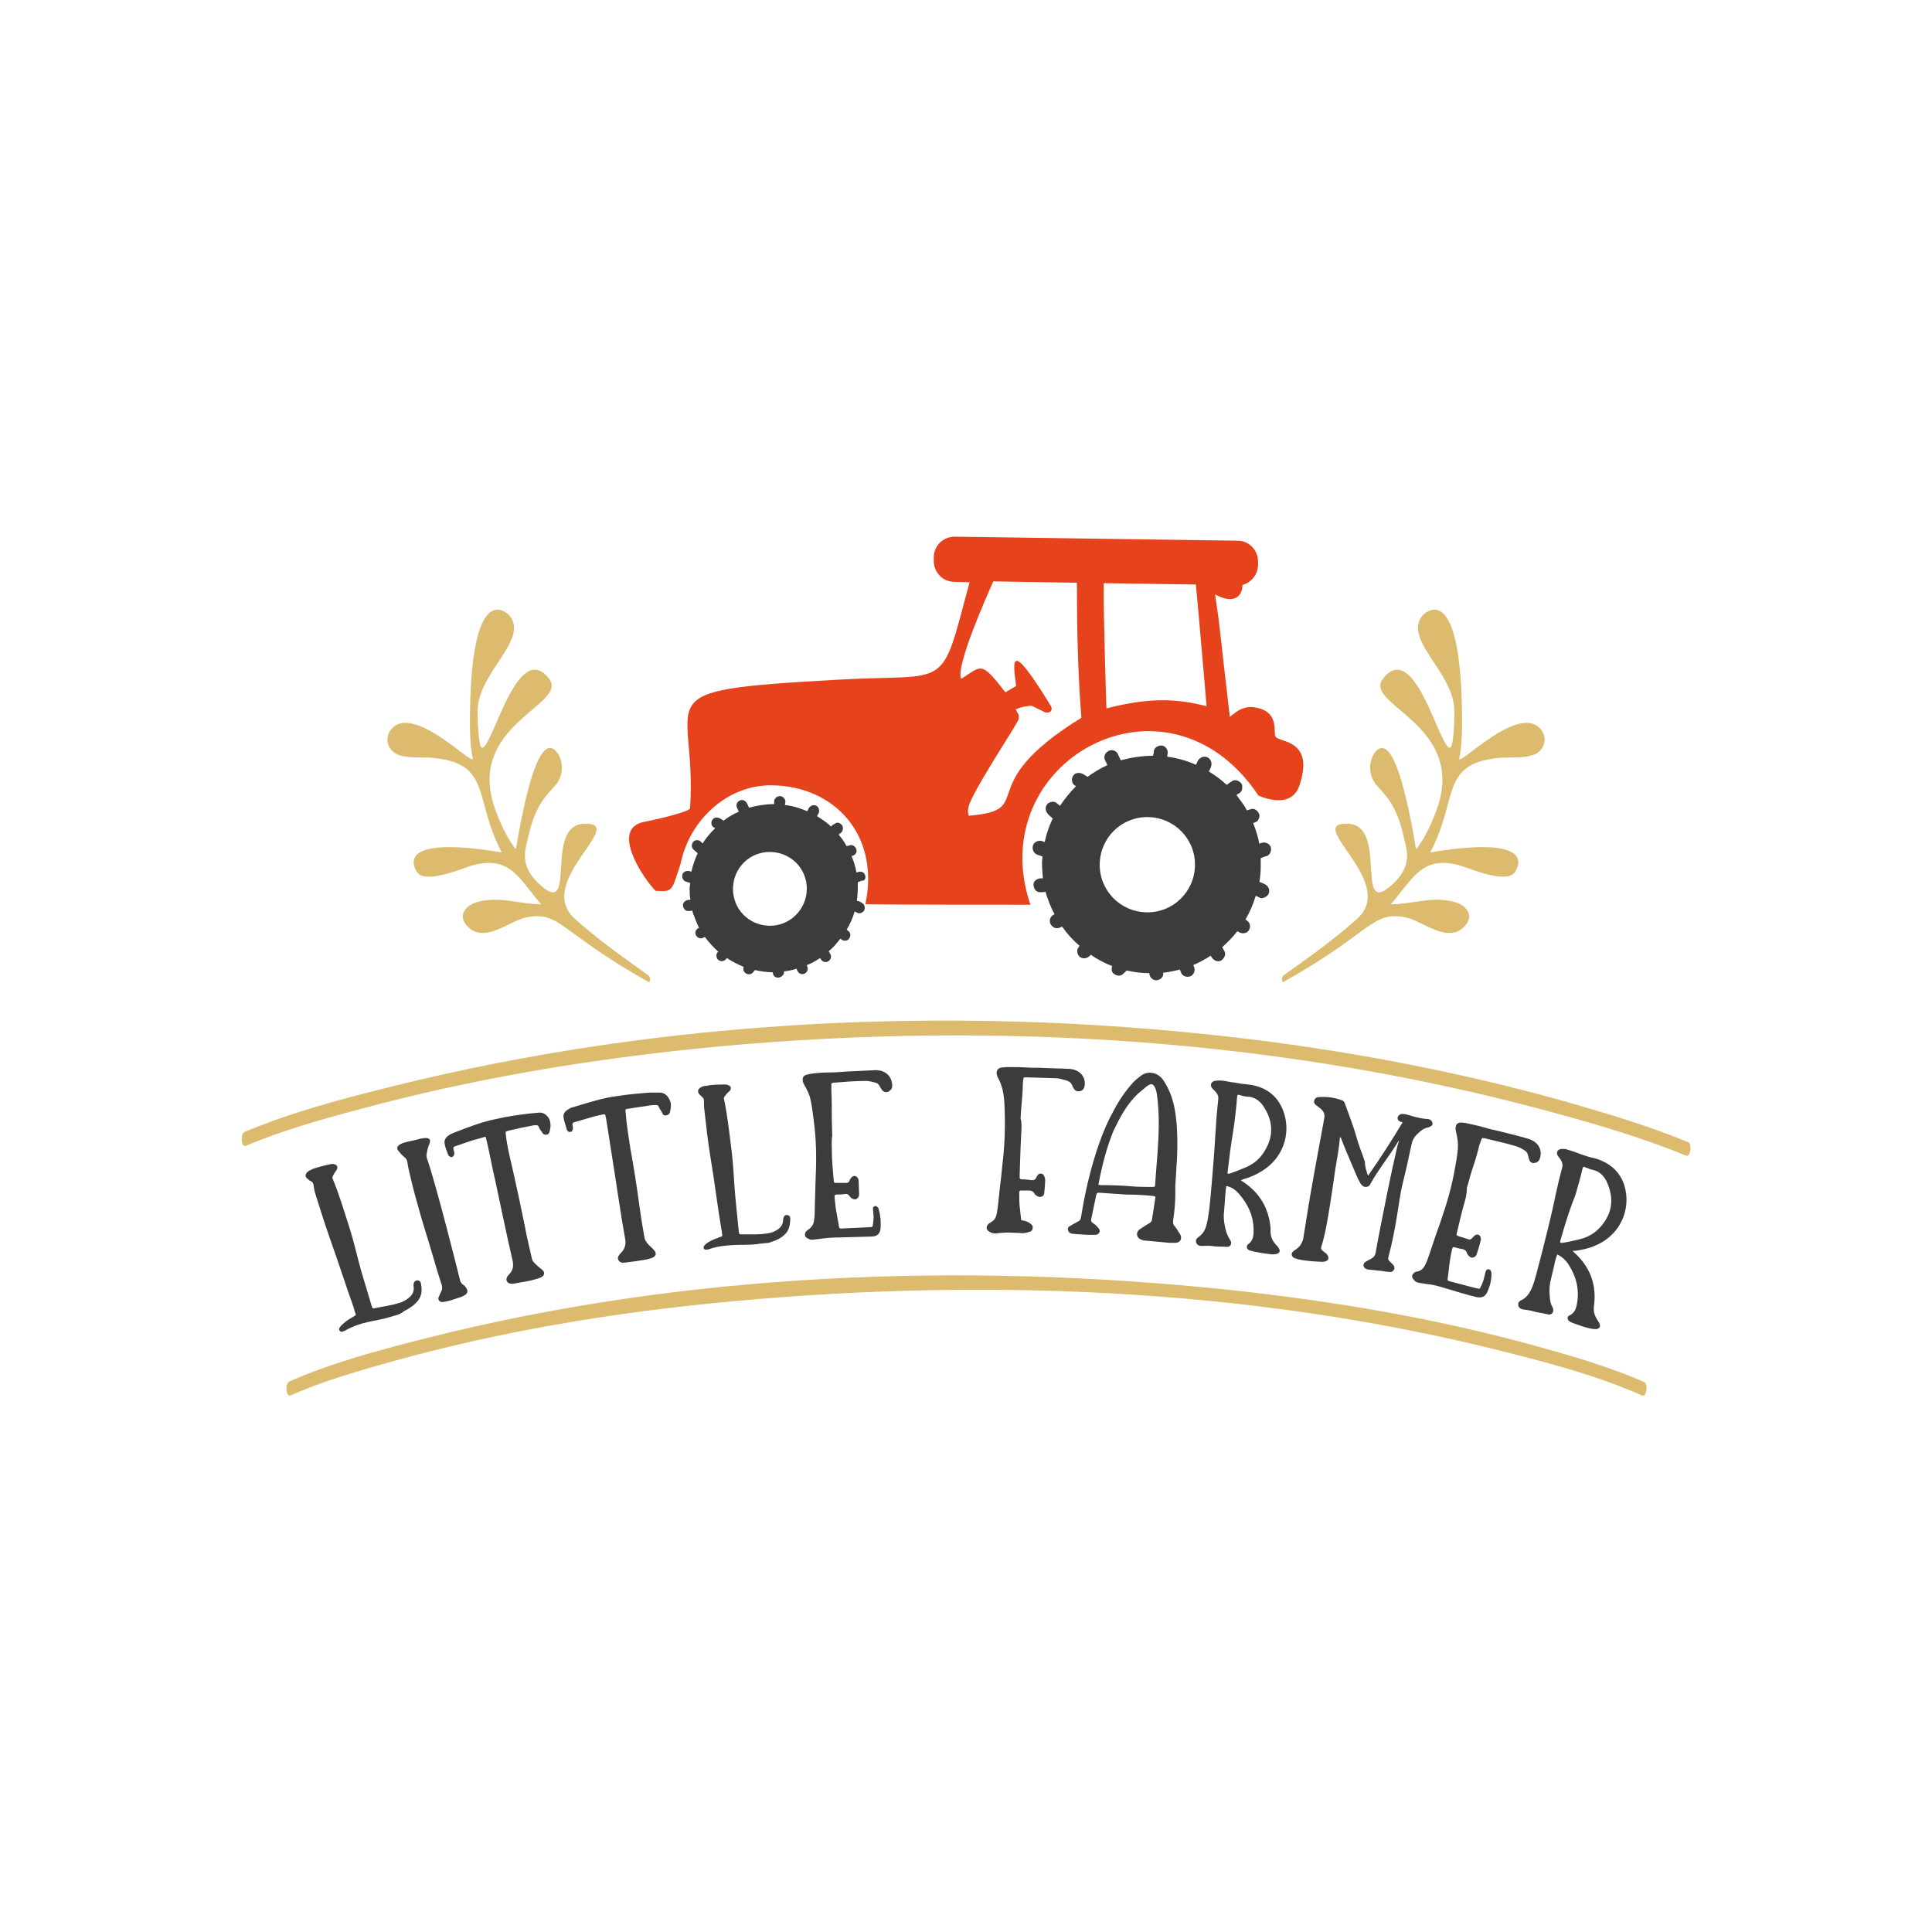 <?xml version="1.0" encoding="utf-8"?>
<!-- Generator: Adobe Illustrator 21.1.0, SVG Export Plug-In . SVG Version: 6.00 Build 0)  -->
<svg version="1.1" id="Calque_1" xmlns="http://www.w3.org/2000/svg" xmlns:xlink="http://www.w3.org/1999/xlink" x="0px" y="0px"
	 viewBox="0 0 432 432" style="enable-background:new 0 0 432 432;" xml:space="preserve">
<style type="text/css">
	.st0{fill:#905269;}
	.st1{fill:#5B473E;}
	.st2{fill:#EE8081;}
	.st3{fill:#455063;}
	.st4{fill:#A5998D;}
	.st5{fill:#B94E46;}
	.st6{fill:#8D7867;}
	.st7{fill:#E4C08C;}
	.st8{fill:#BEC1A4;}
	.st9{fill:#B3AEA8;}
	.st10{fill:#F39DA0;}
	.st11{fill:#1A1A1A;}
	.st12{fill:#F7C7C5;}
	.st13{fill:#997BA1;}
	.st14{fill:#658367;}
	.st15{fill:#EA7563;}
	.st16{fill:#3BBACB;}
	.st17{fill:#F98600;}
	.st18{fill:#F5CD00;}
	.st19{fill:#CCCCCC;}
	.st20{fill:#449BC4;}
	.st21{fill:#C69C6D;}
	.st22{fill:#B7C8A4;}
	.st23{fill:#333333;}
	.st24{fill:#B6DB00;}
	.st25{fill:#C10810;}
	.st26{fill:#B98D4D;}
	.st27{fill:#D6A8B2;}
	.st28{fill:#F3532F;}
	.st29{fill:#0071BC;}
	.st30{fill:#006837;}
	.st31{fill:#F1E06C;}
	.st32{fill:#FFB07F;}
	.st33{fill:#B26E6E;}
	.st34{fill:#89A57D;}
	.st35{fill:#E4B1B1;}
	.st36{fill:#A35061;}
	.st37{fill:#677763;}
	.st38{fill:#DFAFB4;}
	.st39{fill:#6D2E2E;}
	.st40{fill:#D79191;}
	.st41{fill:#A51A1A;}
	.st42{fill:#E16F6F;}
	.st43{fill:#ECA3A3;}
	.st44{fill:#A99FC8;}
	.st45{fill:#F4CDA1;}
	.st46{fill:#F28460;}
	.st47{fill:#666666;}
	.st48{fill:#FE6467;}
	.st49{fill:#FBB03B;}
	.st50{fill:#5E417B;}
	.st51{fill:#8EA73D;}
	.st52{fill:#A677B5;}
	.st53{fill:#D397D5;}
	.st54{fill:#8FBA72;}
	.st55{fill:#525541;}
	.st56{fill:#FEB8BD;}
	.st57{fill:#B86B8B;}
	.st58{fill:#4EA8D0;}
	.st59{fill:#A7343B;}
	.st60{fill:#F3A61D;}
	.st61{fill:#BD607F;}
	.st62{fill:#678A6C;}
	.st63{fill:#5B2642;}
	.st64{fill:#A5A184;}
	.st65{fill:#BF8F56;}
	.st66{fill:#2C2B27;}
	.st67{fill:#3C3C3B;}
	.st68{fill:#E7AE61;}
	.st69{fill:#A3897A;}
	.st70{fill:#F1B4B4;}
	.st71{fill:#DEE1DA;}
	.st72{fill:#8BAA67;}
	.st73{fill:#634E42;}
	.st74{fill:#EF810D;}
	.st75{fill:#493D38;}
	.st76{fill:#DEBA88;}
	.st77{fill:#697279;}
	.st78{fill:#5A6054;}
	.st79{fill:#E6421C;}
	.st80{fill:#DCBA6E;}
	.st81{fill:#EB608A;}
	.st82{fill:#D8BFAC;}
	.st83{fill:#507B64;}
	.st84{fill:#7A6A58;}
	.st85{fill:#BD1622;}
	.st86{fill:#B18EAC;}
	.st87{fill:#82A091;}
	.st88{fill:#422813;}
	.st89{fill:#B17F49;}
	.st90{fill:#E68A9C;}
	.st91{fill:#1D1D1B;}
	.st92{fill:#E7A460;}
	.st93{fill:#6A7C5D;}
	.st94{fill:#B23032;}
	.st95{fill:#5E7C4A;}
	.st96{fill:#65052B;}
	.st97{fill:#C42A52;}
	.st98{fill:#390200;}
	.st99{fill:#A1A395;}
	.st100{fill:#ADA667;}
	.st101{fill:#886766;}
	.st102{fill:#96977D;}
	.st103{fill:#607254;}
	.st104{fill:#925673;}
	.st105{fill:#D86E63;}
	.st106{fill:#A2BC70;}
	.st107{fill:#E37A17;}
	.st108{fill:#778A15;}
	.st109{fill:#BE013B;}
	.st110{fill:#CAACC4;}
	.st111{fill:#874D80;}
	.st112{fill:#E7E2DE;}
	.st113{fill:#748565;}
	.st114{fill:#736357;}
	.st115{fill:#8E9091;}
	.st116{fill:#6A665F;}
	.st117{fill:#576B4A;}
	.st118{fill:#606060;}
	.st119{fill:#EBBFC0;}
	.st120{fill:#B297CA;}
	.st121{fill:#DCC6D6;}
	.st122{fill:#420909;}
	.st123{fill:#E2A759;}
	.st124{fill:#DD7576;}
	.st125{fill:#B23838;}
	.st126{fill:#CC9A6D;}
	.st127{fill:#7F454F;}
</style>
<g>
	<g>
		<path class="st79" d="M285.2,164.7c-0.5-0.8,0.8-5.1-3.6-6.3c-3.1-0.9-4.8,0.4-6.6,1.9c-2.6-21.9-1.9-17.9-3.3-27.4
			c4.4,2.5,6.2,0.1,6.1-2.1c2-0.5,3.4-2.3,3.5-4.4l0-0.8c0-2.6-2-4.7-4.6-4.7l-63.2-0.9c-2.6,0-4.7,2-4.7,4.6l0,0.8
			c0,2.6,2,4.7,4.6,4.7l3.4,0.1c-6.7,24.9-4,20.3-29.8,21.8c-44.2,2.5-31,3.2-32.7,28.7c-0.1,1-10.3,3.1-10.4,3.1
			c-7.5,1.6,0,12.7,2.7,15.4c4,0.2,3.5,0.1,5.6-6.1c1.9-9.6,10.4-17.7,20.5-17.5c13.8,0.2,24.1,11,20.8,26.6
			c4.9,0.1,31.5,0.1,36.9,0.1c-10.9-32.1,30.6-55,51-24.4c4.1,1.7,7.8,1.5,9.1-2.1C294.1,165.3,286.1,166.1,285.2,164.7z
			 M216.6,182.4c-0.3-1.8-1.2-1.6,8.7-17.4c0.8-1.2,1.5-2.5,2.3-3.8c0.3-0.6,0.3-1.2,0-1.7c-0.2-0.3-0.3-0.5-0.5-0.9
			c1.2-0.5,2.3-0.7,3.4-0.8c0.2,0,0.5,0.2,0.8,0.3c0.7,0.4,1.5,0.7,2.2,1.1c0.1,0.1,0.3,0.1,0.4,0.1c0.4,0.1,0.8,0,1.1-0.3
			c0.2-0.4,0.2-0.7,0-1.1c-9.7-15.9-8.4-9.6-7.8-4.5c-0.8,0.5-1.6,0.9-2.4,1.4c-5.6-7.3-5.3-5.8-9.9-3c-1.2-2.9,5.6-18.2,7.2-21.8
			l18.7,0.3c0,10.1,0.2,20.1,1,30.2C216.8,175.9,232.3,181.1,216.6,182.4z M247.4,158.4c0-0.1-0.7-20.6-0.6-28l20.6,0.3
			c0.6,6.3,2.4,27.1,2.4,27.2C263.3,156.3,257.5,155.8,247.4,158.4z"/>
		<g>
			<path class="st67" d="M282.8,197.7c-0.4-0.2-0.8-0.4-1.2-0.5c0.2-1.1,0.3-2.3,0.3-3.5c0-0.6,0-1.2,0-1.8c0.4-0.2,0.9-0.4,1.4-0.5
				c0.8-0.3,1.1-1.4,0.8-2.1c-0.4-0.8-1.3-1.1-2.1-0.8c-0.2,0-0.3,0.1-0.4,0.2c-0.3-1.6-0.8-3.2-1.4-4.7c0,0,0.1,0,0.1,0
				c0.4-0.1,0.8-0.3,1-0.6c0.2-0.3,0.4-0.8,0.3-1.2c-0.2-0.8-1-1.5-1.8-1.3c-0.3,0.1-0.7,0.2-1,0.3c-0.2-0.3-0.3-0.6-0.5-0.9
				c-0.6-0.9-1.2-1.7-1.8-2.5c0.1-0.1,0.1-0.1,0.2-0.2c0,0,0.1-0.1,0.2-0.1c0,0,0,0,0,0c0.4-0.2,0.7-0.5,0.8-0.9
				c0.1-0.4,0.1-0.9,0-1.2c-0.4-0.7-1.3-1.2-2.1-0.8c-0.5,0.3-0.9,0.6-1.3,0.9c-1.2-1.1-2.5-2.1-4-3c0.2-0.4,0.4-0.7,0.5-1.1
				c0.3-0.8-0.1-1.8-0.9-2.1c-0.8-0.3-1.7,0.1-2.1,0.9c-0.1,0.3-0.2,0.5-0.4,0.8c-2-0.9-4.2-1.5-6.4-1.8c0-0.3,0.1-0.5,0.1-0.8
				c0.1-0.8-0.6-1.7-1.4-1.7c-0.8,0-1.7,0.5-1.7,1.4c0,0.2,0,0.3-0.1,0.5c0,0.1,0,0.2-0.1,0.3c0,0,0,0.1,0,0.1c0,0,0,0,0,0
				c-2.5,0-4.9,0.4-7.2,1c-0.2-0.4-0.4-0.9-0.6-1.3c-0.3-0.8-1.3-1.2-2.1-0.8c-0.8,0.4-1.2,1.3-0.8,2.1c0.2,0.4,0.4,0.8,0.5,1.1
				c-1.6,0.7-3,1.6-4.4,2.6c-0.3-0.2-0.7-0.4-1-0.6c-0.7-0.4-1.7-0.4-2.2,0.3c-0.5,0.6-0.4,1.8,0.3,2.2c0.1,0.1,0.2,0.1,0.3,0.2
				c-1.3,1.3-2.5,2.8-3.6,4.4c-0.2-0.2-0.4-0.4-0.7-0.6c-0.6-0.6-1.8-0.3-2.2,0.3c-0.5,0.8-0.3,1.6,0.3,2.2c0.3,0.3,0.6,0.6,1,0.9
				c-0.8,1.7-1.4,3.4-1.8,5.3c-0.2-0.1-0.4-0.1-0.5-0.2c-0.8-0.3-1.8,0.1-2.1,0.9c-0.3,0.8,0.1,1.8,0.9,2.1c0.4,0.1,0.8,0.3,1.2,0.4
				c0,0.5-0.1,0.9-0.1,1.4c0,1.2,0.1,2.4,0.2,3.5c-0.1,0-0.2,0-0.3,0c0,0-0.1,0-0.1,0c0,0,0,0,0,0c-0.8,0-1.7,0.5-1.7,1.4
				c0,0.8,0.5,1.7,1.4,1.7c0.5,0,0.9,0,1.3-0.1c0.1,0.5,0.3,1.1,0.5,1.6c0.4,1.2,0.9,2.3,1.5,3.4c0,0-0.1,0-0.1,0.1
				c-0.8,0.3-1.2,1.3-0.8,2.1c0.4,0.8,1.3,1.2,2.1,0.8c0.2-0.1,0.3-0.1,0.5-0.2c1.1,1.6,2.4,3,3.9,4.3c-0.1,0.1-0.2,0.2-0.2,0.3
				c-0.6,0.6-0.3,1.8,0.3,2.2c0.8,0.5,1.6,0.3,2.2-0.3c0.1-0.1,0.1-0.1,0.2-0.2c1.5,1,3.1,1.9,4.8,2.5c-0.2,0.5-0.2,1.2,0.2,1.6
				c0.6,0.6,1.6,0.8,2.2,0.2c0.3-0.3,0.6-0.5,0.8-0.8c1.7,0.4,3.4,0.6,5.1,0.6c0,0,0,0,0,0c0,0.8,0.6,1.5,1.4,1.6
				c0.8,0,1.7-0.5,1.7-1.4c0-0.1,0-0.2,0-0.3c1.2-0.1,2.5-0.4,3.7-0.7c0.1,0.2,0.2,0.4,0.3,0.7c0.3,0.8,1.3,1.1,2.1,0.8
				c0.8-0.4,1.1-1.3,0.8-2.1c-0.1-0.1-0.1-0.3-0.2-0.4c1.4-0.6,2.7-1.3,3.9-2.1c0.1,0.1,0.1,0.2,0.2,0.3c0.4,0.7,1.3,1.2,2.1,0.8
				c0.7-0.4,1.2-1.3,0.8-2.1c-0.2-0.3-0.3-0.6-0.5-0.9c1.2-1.1,2.4-2.3,3.4-3.6c0.1,0.1,0.2,0.2,0.3,0.2c0.7,0.5,1.8,0.3,2.2-0.3
				c0.5-0.7,0.4-1.7-0.3-2.2c-0.1-0.1-0.3-0.2-0.4-0.3c1-1.7,1.7-3.4,2.3-5.3c0.3,0.1,0.5,0.2,0.8,0.4c0.7,0.4,1.8-0.2,2.1-0.9
				C284,198.9,283.6,198.1,282.8,197.7z M256.4,204c-5.9-0.1-10.6-4.9-10.5-10.8c0.1-5.9,4.9-10.6,10.8-10.5
				c5.9,0.1,10.6,4.9,10.5,10.8C267.1,199.4,262.3,204.1,256.4,204z"/>
			<path class="st67" d="M193.4,195.6c-0.3-0.7-1-0.8-1.6-0.6c-0.1,0-0.2,0.1-0.3,0.1c-0.2-1.3-0.6-2.5-1.1-3.7c0,0,0,0,0.1,0
				c0.3-0.1,0.6-0.2,0.8-0.5c0.2-0.2,0.3-0.6,0.2-0.9c-0.1-0.6-0.8-1.2-1.4-1c-0.3,0.1-0.5,0.1-0.8,0.2c-0.1-0.2-0.3-0.5-0.4-0.7
				c-0.4-0.7-0.9-1.3-1.4-1.9c0.1,0,0.1-0.1,0.2-0.1c0,0,0.1-0.1,0.1-0.1c0,0,0,0,0,0c0.3-0.2,0.5-0.4,0.6-0.7c0.1-0.3,0.1-0.7,0-1
				c-0.3-0.5-1-1-1.6-0.6c-0.4,0.2-0.7,0.4-1,0.7c-0.9-0.9-2-1.6-3.1-2.3c0.1-0.3,0.3-0.5,0.4-0.8c0.2-0.6-0.1-1.4-0.7-1.6
				c-0.6-0.2-1.3,0.1-1.6,0.7c-0.1,0.2-0.2,0.4-0.3,0.6c-1.6-0.7-3.2-1.2-5-1.4c0-0.2,0.1-0.4,0.1-0.6c0.1-0.6-0.4-1.3-1.1-1.4
				c-0.7,0-1.3,0.4-1.4,1.1c0,0.1,0,0.2,0,0.4c0,0.1,0,0.2,0,0.2c0,0,0,0.1,0,0.1c0,0,0,0,0,0c-1.9,0-3.8,0.3-5.6,0.8
				c-0.2-0.3-0.3-0.7-0.5-1c-0.3-0.6-1-0.9-1.6-0.6c-0.6,0.3-0.9,1-0.6,1.6c0.1,0.3,0.3,0.6,0.4,0.9c-1.2,0.5-2.4,1.2-3.4,2
				c-0.3-0.2-0.5-0.3-0.8-0.5c-0.6-0.3-1.3-0.3-1.7,0.3c-0.4,0.5-0.3,1.4,0.3,1.7c0.1,0.1,0.2,0.1,0.3,0.2c-1,1-2,2.1-2.8,3.4
				c-0.2-0.2-0.3-0.3-0.5-0.5c-0.5-0.4-1.4-0.3-1.7,0.3c-0.4,0.6-0.2,1.3,0.3,1.7c0.3,0.2,0.5,0.4,0.8,0.7c-0.6,1.3-1.1,2.7-1.4,4.1
				c-0.1,0-0.3-0.1-0.4-0.1c-0.6-0.2-1.4,0.1-1.6,0.7c-0.2,0.6,0.1,1.4,0.7,1.6c0.3,0.1,0.6,0.2,1,0.3c0,0.4,0,0.7-0.1,1.1
				c0,0.9,0,1.8,0.2,2.7c-0.1,0-0.1,0-0.2,0c0,0-0.1,0-0.1,0c0,0,0,0,0,0c-0.6,0-1.3,0.4-1.4,1.1c0,0.6,0.4,1.4,1.1,1.4
				c0.4,0,0.7,0,1-0.1c0.1,0.4,0.2,0.8,0.4,1.2c0.3,0.9,0.7,1.8,1.1,2.7c0,0-0.1,0-0.1,0c-0.6,0.3-0.9,1-0.6,1.6
				c0.3,0.6,1,0.9,1.6,0.6c0.1-0.1,0.3-0.1,0.4-0.2c0.9,1.2,1.9,2.3,3,3.3c-0.1,0.1-0.1,0.1-0.2,0.2c-0.4,0.5-0.2,1.4,0.3,1.7
				c0.6,0.4,1.3,0.2,1.7-0.3c0-0.1,0.1-0.1,0.1-0.2c1.2,0.8,2.4,1.4,3.8,2c-0.2,0.4-0.1,0.9,0.2,1.2c0.4,0.5,1.2,0.6,1.7,0.2
				c0.2-0.2,0.4-0.4,0.6-0.7c1.3,0.3,2.6,0.5,4,0.5c0,0,0,0,0,0c0,0.6,0.4,1.2,1.1,1.2c0.6,0,1.3-0.4,1.4-1.1c0-0.1,0-0.2,0-0.3
				c1-0.1,1.9-0.3,2.8-0.6c0.1,0.2,0.1,0.3,0.2,0.5c0.3,0.6,1,0.9,1.6,0.6c0.6-0.3,0.9-1,0.6-1.6c0-0.1-0.1-0.2-0.1-0.3
				c1.1-0.4,2.1-1,3-1.6c0,0.1,0.1,0.1,0.1,0.2c0.3,0.6,1,0.9,1.6,0.6c0.6-0.3,0.9-1,0.6-1.6c-0.1-0.2-0.3-0.5-0.4-0.7
				c1-0.8,1.8-1.8,2.6-2.8c0.1,0.1,0.2,0.1,0.3,0.2c0.5,0.4,1.4,0.3,1.7-0.3c0.4-0.6,0.3-1.3-0.3-1.7c-0.1-0.1-0.2-0.2-0.3-0.2
				c0.8-1.3,1.4-2.7,1.8-4.1c0.2,0.1,0.4,0.2,0.6,0.3c0.6,0.3,1.4-0.1,1.6-0.7c0.2-0.7-0.1-1.3-0.7-1.6c-0.3-0.2-0.6-0.3-1-0.4
				c0.1-0.9,0.2-1.8,0.2-2.7c0-0.5,0-0.9,0-1.4c0.3-0.2,0.7-0.3,1-0.4C193.4,197,193.7,196.2,193.4,195.6z M172,207
				c-4.6-0.1-8.2-3.8-8.1-8.4c0.1-4.6,3.8-8.2,8.4-8.1c4.6,0.1,8.2,3.8,8.1,8.4C180.3,203.4,176.6,207.1,172,207z"/>
		</g>
	</g>
	<g>
		<g>
			<path class="st67" d="M87.5,294.4c-1.5,0.5-3.4,0.8-5.2,1.2c-1.8,0.4-3.5,1-5.1,1.9c-0.6,0.3-0.9,0.4-1.2,0.1
				c-0.3-0.3-0.2-0.7,0.3-1.2c0.7-0.7,1.5-1.3,2.4-1.8c0.2-0.1,0.3-0.2,0.5-0.3c0.3-0.1,0.4-0.3,0.3-0.6c-0.2-0.4-0.3-0.9-0.4-1.3
				c-1.8-5-3.4-10.1-5.2-15.1c-1.2-3.4-2.3-6.9-3.4-10.4c-0.2-0.6-0.3-1.3-0.4-2c-0.1-0.4-0.2-0.6-0.6-0.8c-0.3-0.1-0.5-0.3-0.7-0.5
				c-0.6-0.4-0.6-1-0.1-1.5c0.3-0.3,0.8-0.5,1.2-0.7c1.3-0.5,2.7-0.8,4.1-1.1c0.2,0,0.4-0.1,0.6,0c0.8,0.1,1.1,0.7,0.6,1.4
				c-0.3,0.4-0.6,0.9-0.8,1.3c-0.1,0.2-0.1,0.4,0,0.6c1.5,3.6,2.6,7.4,3.8,11.1c1,3.2,1.7,6.4,2.6,9.6c0.3,1,0.6,2,0.9,3
				c0.5,1.6,0.9,3.1,1.4,4.7c0.2,0.6,0.2,0.6,0.8,0.5c1.8-0.4,3.7-0.6,5.5-1.2c0.7-0.2,1.4-0.6,2-1.1c0.8-0.6,1.2-1.4,1.1-2.4
				c0-0.2-0.1-0.5,0-0.7c0-0.4,0.3-0.7,0.7-0.8c0.4-0.1,0.8,0.2,0.9,0.6c0.3,1.4,0.3,2.8-0.7,4c-0.8,1-1.9,1.7-3.1,2.3
				C89.5,293.9,88.6,294.1,87.5,294.4z"/>
			<path class="st67" d="M104.2,287.9c0.5,0.7,0.4,1.3-0.3,1.7c-0.3,0.2-0.7,0.4-1.1,0.5c-1.2,0.4-2.3,0.8-3.5,1
				c-0.3,0-0.5,0.1-0.7,0c-0.5-0.2-0.7-0.6-0.5-1.1c0.2-0.4,0.4-0.9,0.6-1.3c0.2-0.4,0.2-0.8,0.1-1.3c-0.8-2.4-1.5-4.8-2.2-7.2
				c-0.8-2.8-1.7-5.5-2.5-8.3c-0.9-3.2-1.8-6.3-2.5-9.5c-0.2-0.8-0.4-1.7-0.5-2.5c-0.1-0.4-0.2-0.8-0.6-1.1
				c-0.4-0.3-0.8-0.7-1.1-1.1c-2-1.9,1.8-2.4,3.1-2.7c1.3-0.3,4.4-1.4,3.5,0.8c-0.3,0.7-0.5,1.5-0.6,2.3c-0.1,0.3,0,0.7,0.1,1
				c2,5.7,7.1,26,7.3,26.9c0.1,0.5,0.3,1,0.8,1.3C103.7,287.3,104,287.6,104.2,287.9z"/>
			<path class="st67" d="M111,250.2c2.5-0.6,4.9-0.9,7.3-1.2c0.7-0.1,1.4-0.1,2.1-0.2c0.8-0.1,1.4,0.2,1.9,0.7
				c0.6,0.6,0.8,1.4,0.8,2.2c0,0.4-0.1,0.8-0.2,1.3c-0.1,0.4-0.3,0.7-0.7,0.7c-0.4,0.1-0.8-0.1-0.9-0.4c-0.3-0.5-0.7-0.8-0.8-1.3
				c-0.1-0.3-0.3-0.4-0.6-0.4c-0.3,0-0.6,0-0.9,0.1c-1.7,0.3-3.5,0.7-5.2,1.1c-0.8,0.2-0.8,0.2-0.7,0.9c0.3,2.6,0.9,5.1,1.5,7.6
				c1,4.4,1.9,8.7,2.8,13.1c0.4,2.3,1,4.6,1.5,6.9c0.1,0.7,0.6,1.1,1,1.5c0.4,0.4,0.8,0.7,1.2,1c0.9,0.7,0.7,1.5-0.3,1.9
				c-1.1,0.4-2.3,0.7-3.5,0.9c-0.8,0.1-1.5,0.3-2.3,0.4c-0.6,0.1-1.2,0.1-1.6-0.4c-0.3-0.4-0.2-1,0.4-1.6c0.9-0.9,1.1-1.9,0.8-3.2
				c-1.4-6-2.6-12-3.9-18c-0.7-2.9-1.2-5.9-1.9-8.8c0-0.1-0.1-0.2-0.1-0.4c0-0.4-0.2-0.5-0.6-0.3c-0.9,0.3-1.9,0.5-2.8,0.8
				c-1.2,0.4-2.3,0.8-3.5,1.2c-0.4,0.1-0.5,0.3-0.4,0.7c0.1,0.3,0.1,0.5,0.2,0.8c0,0.4-0.2,0.8-0.5,0.9c-0.3,0.1-0.7-0.1-0.9-0.5
				c-0.3-0.9-0.7-1.7-0.8-2.6c-0.1-0.7,0.3-1.3,0.9-1.7c0.4-0.3,0.9-0.5,1.4-0.7C104.8,252,107.9,250.8,111,250.2z"/>
			<path class="st67" d="M137.9,245.1c2.5-0.4,4.9-0.6,7.4-0.8c0.7,0,1.4,0,2.1,0c0.8,0,1.4,0.3,1.9,0.9c0.5,0.7,0.8,1.4,0.7,2.2
				c0,0.4-0.1,0.8-0.2,1.3c-0.1,0.4-0.4,0.6-0.8,0.7c-0.4,0.1-0.8-0.1-0.9-0.5c-0.2-0.5-0.6-0.9-0.8-1.4c-0.1-0.3-0.2-0.4-0.6-0.4
				c-0.3,0-0.6,0-0.9,0c-1.7,0.3-3.5,0.5-5.2,0.8c-0.8,0.1-0.8,0.1-0.7,0.9c0.2,2.6,0.6,5.1,1,7.7c0.8,4.4,1.5,8.8,2.1,13.3
				c0.3,2.3,0.7,4.6,1.1,6.9c0.1,0.7,0.5,1.1,0.9,1.6c0.4,0.4,0.8,0.7,1.1,1.1c0.8,0.8,0.7,1.5-0.4,1.9c-1.1,0.4-2.3,0.5-3.5,0.7
				c-0.8,0.1-1.6,0.2-2.3,0.3c-0.6,0.1-1.2,0.1-1.6-0.5c-0.3-0.4-0.1-1,0.5-1.6c0.9-0.9,1.2-1.9,1-3.1c-1.1-6-1.9-12.1-2.9-18.2
				c-0.5-3-0.9-6-1.4-8.9c0-0.1-0.1-0.2-0.1-0.4c0-0.4-0.2-0.5-0.6-0.4c-0.9,0.2-1.9,0.4-2.8,0.7c-1.2,0.3-2.3,0.7-3.5,1
				c-0.4,0.1-0.5,0.3-0.5,0.6c0.1,0.3,0.1,0.5,0.1,0.8c0,0.4-0.2,0.8-0.6,0.8c-0.3,0.1-0.7-0.2-0.8-0.6c-0.2-0.9-0.6-1.8-0.7-2.7
				c-0.1-0.7,0.3-1.3,1-1.7c0.4-0.3,0.9-0.5,1.4-0.6C131.7,246.5,134.8,245.5,137.9,245.1z"/>
			<path class="st67" d="M169.2,278.2c-1.6,0.2-3.5,0.1-5.3,0.2c-1.8,0.1-3.6,0.3-5.3,0.9c-0.7,0.2-1,0.2-1.2-0.1
				c-0.2-0.3,0-0.7,0.5-1.1c0.8-0.6,1.7-1,2.6-1.3c0.2-0.1,0.4-0.2,0.6-0.2c0.3-0.1,0.4-0.2,0.4-0.5c-0.1-0.4-0.1-0.9-0.2-1.3
				c-0.9-5.2-1.5-10.5-2.4-15.8c-0.6-3.6-1-7.2-1.4-10.8c-0.1-0.7-0.1-1.3-0.1-2c0-0.4-0.1-0.7-0.4-0.9c-0.2-0.2-0.4-0.4-0.6-0.6
				c-0.5-0.5-0.4-1.1,0.2-1.5c0.4-0.3,0.9-0.4,1.3-0.4c1.4-0.3,2.8-0.3,4.2-0.3c0.2,0,0.4,0,0.6,0.1c0.8,0.2,1,0.9,0.3,1.5
				c-0.4,0.3-0.7,0.7-1,1.1c-0.1,0.2-0.2,0.4-0.1,0.6c0.8,3.8,1.2,7.7,1.7,11.6c0.4,3.3,0.5,6.6,0.8,10c0.1,1,0.2,2.1,0.3,3.1
				c0.2,1.6,0.3,3.3,0.5,4.9c0.1,0.6,0.1,0.6,0.7,0.6c1.9,0,3.7,0.1,5.6-0.2c0.8-0.1,1.5-0.3,2.1-0.7c0.9-0.5,1.4-1.2,1.5-2.1
				c0-0.2,0-0.5,0.1-0.7c0.1-0.4,0.4-0.7,0.8-0.6c0.4,0,0.7,0.3,0.7,0.7c0,1.4-0.2,2.8-1.4,3.8c-1,0.9-2.2,1.3-3.4,1.7
				C171.2,278,170.3,278,169.2,278.2z"/>
			<path class="st67" d="M186,257.1c0,2.2,0.2,4.4,0.4,6.6c0.1,0.8,0,0.8,0.8,0.8c0.7,0,1.3,0,2,0c0.3,0,0.6-0.1,0.7-0.4
				c0.1-0.3,0.2-0.5,0.4-0.7c0.4-0.6,1.1-0.6,1.5,0c0.2,0.3,0.2,0.6,0.2,0.9c0,0.9,0.1,1.9,0.1,2.8c0,0.4-0.2,0.8-0.6,1
				c-0.4,0.2-0.8,0-1.1-0.2c-0.2-0.1-0.3-0.3-0.4-0.4c-0.3-0.5-0.7-0.6-1.2-0.5c-0.6,0.1-1.1,0.1-1.7,0.1c-0.4,0-0.5,0.2-0.5,0.5
				c0.1,0.9,0.2,1.8,0.3,2.7c0.2,1.3,0.5,2.6,0.7,4c0.1,0.4,0.2,0.4,0.5,0.4c2.1-0.1,4.2-0.2,6.4-0.3c0.6,0,0.6-0.1,0.7-0.6
				c0.1-0.8,0.2-1.5,0.1-2.3c0-0.4-0.1-0.8-0.1-1.2c0-0.3,0.1-0.5,0.4-0.6c0.3-0.1,0.5,0.1,0.7,0.3c0.1,0.1,0.2,0.3,0.2,0.5
				c0.4,1.3,0.5,2.7,0.4,4.1c-0.1,1.3-0.8,1.9-2.1,1.9c-2.4,0.1-4.8,0.1-7.2,0.2c-1.4,0-2.8,0.1-4.1,0.3c-0.6,0.1-1.2,0.1-1.8,0.2
				c-0.5,0.1-0.9-0.2-1.3-0.4c-0.5-0.3-0.5-0.9-0.2-1.4c0.2-0.2,0.4-0.4,0.6-0.5c0.7-0.5,1.1-1.1,1.2-1.9c0.2-1.1,0.2-2.3,0.2-3.4
				c0.1-2.2,0.1-4.5,0.2-6.7c0.2-4.3,0.1-8.5-0.5-12.8c-0.2-1.6-0.4-3.2-0.8-4.8c-0.3-0.9-0.7-1.8-1.2-2.6c-0.2-0.4-0.4-0.7-0.4-1.1
				c-0.1-0.7,0.2-1.1,0.9-1.3c0.3-0.1,0.6-0.1,0.9-0.2c1.4-0.2,2.9-0.3,4.3-0.3c1.2,0,2.4-0.1,3.7-0.2c2.1-0.1,4.2-0.2,6.3-0.3
				c2.4-0.1,3.9,1.4,3.9,3.5c0,0.5-0.2,0.9-0.7,1.2c-0.6,0.4-1.2,0.2-1.6-0.3c-0.2-0.3-0.4-0.6-0.6-1c-0.2-0.3-0.4-0.5-0.8-0.6
				c-0.7-0.2-1.5-0.4-2.2-0.4c-2.4,0-4.8,0.2-7.2,0.4c-0.4,0-0.6,0.2-0.5,0.6c0,0.4,0,0.8,0,1.2c0.1,2.2,0.1,4.5,0.1,6.7
				c0,1.1,0.1,2.2,0.1,3.4C185.9,254.8,186,255.9,186,257.1z"/>
		</g>
		<g>
			<path class="st67" d="M228.4,252.6c-0.2,3.4-0.3,6.7-0.4,10.1c0,0.2,0,0.4,0,0.6c0,0.3,0.1,0.3,0.4,0.4c0.8,0,1.6,0.1,2.4,0.2
				c0.4,0,0.6-0.1,0.8-0.4c0.1-0.2,0.3-0.5,0.4-0.7c0.4-0.6,1.2-0.5,1.5,0.2c0.1,0.3,0.2,0.5,0.2,0.8c0,1-0.1,1.9-0.2,2.9
				c0,0.4-0.2,0.8-0.7,0.9c-0.4,0.1-0.7,0-1.1-0.3c-0.1-0.1-0.3-0.2-0.4-0.4c-0.3-0.6-0.8-0.7-1.4-0.7c-0.5,0-1,0-1.5,0
				c-0.4,0-0.5,0.1-0.5,0.5c0,1.3,0,2.6,0.2,3.9c0.1,0.6,0.1,1.2,0.2,1.9c0,0.3,0.1,0.4,0.4,0.4c0.6,0.1,1.2,0.3,1.7,0.7
				c0.4,0.3,0.6,0.6,0.5,1.1c-0.1,0.5-0.4,0.7-0.9,0.8c-0.6,0.2-1.2,0.3-1.9,0.2c-0.9,0-1.8-0.1-2.6-0.1c-1,0-2,0.1-2.9,0.2
				c-0.5,0-0.9-0.1-1.4-0.4c-0.7-0.4-0.8-1.1-0.2-1.7c0.2-0.2,0.5-0.3,0.7-0.5c0.6-0.3,0.9-0.8,1.1-1.5c0.2-0.8,0.3-1.7,0.4-2.6
				c0.3-3.1,0.7-6.1,1-9.2c0.5-4.3,0.6-8.6,0.4-12.9c-0.1-2.1-0.4-4.2-1.5-6.1c-0.1-0.2-0.1-0.4-0.2-0.6c-0.2-0.7,0.1-1.5,1.1-1.6
				c0.4,0,0.8-0.1,1.1-0.1c1.6,0,3.1,0,4.6,0.1c1.2,0.1,2.4,0,3.7,0.1c1.9,0.1,3.8,0.1,5.6,0.2c2.4,0.1,3.9,1.8,3.5,3.9
				c-0.1,0.6-0.5,1-1.1,1.1c-0.5,0.1-1-0.1-1.3-0.6c-0.2-0.3-0.3-0.5-0.4-0.8c-0.2-0.5-0.6-0.8-1.2-1c-0.7-0.2-1.4-0.4-2.2-0.5
				c-2.3-0.1-4.5-0.1-6.8-0.2c-0.6,0-0.6,0-0.7,0.5c0,0.3-0.1,0.7-0.1,1c0,2.6-0.4,5.1-0.5,7.7C228.5,251.1,228.4,251.9,228.4,252.6
				z"/>
			<path class="st67" d="M251.7,267.1c-1.9-0.1-3.9-0.3-5.8-0.4c-0.6,0-0.6,0-0.8,0.6c-0.4,1.8-0.7,3.5-1.1,5.3
				c-0.1,0.4,0,0.6,0.4,0.9c0.5,0.3,0.9,0.7,1.2,1.1c0.3,0.3,0.4,0.6,0.2,1c-0.2,0.4-0.5,0.5-0.9,0.5c-1.6,0.1-3.2-0.1-4.8-0.2
				c-0.2,0-0.4-0.1-0.6-0.1c-0.4-0.1-0.6-0.4-0.7-0.8c-0.1-0.4,0.1-0.7,0.5-0.9c0.6-0.3,1.2-0.7,1.8-1c0.4-0.2,0.5-0.4,0.6-0.8
				c0.9-5.7,2.2-11.3,4.1-16.7c0.9-2.6,2-5.1,3.4-7.6c1.1-2.1,2.5-4.1,4.2-6c0.6-0.6,1.2-1.1,1.9-1.6c1.6-1,3.3-0.5,4.3,0.5
				c0.4,0.4,0.7,0.9,1,1.4c1.5,2.5,2.1,5.2,2.4,8c0.3,2.8,0.3,5.6,0.2,8.4c-0.1,2.2-0.3,4.4-0.4,6.5c0,0.6,0,1.3,0,1.9
				c0,2-0.2,3.9-0.5,5.9c0,0.4,0,0.7,0.2,1c0.4,0.4,0.7,0.9,1,1.4c0.2,0.3,0.4,0.6,0.5,0.8c0.3,0.9-0.1,1.6-1.1,1.7
				c-0.4,0-0.9,0-1.4,0c-1.8-0.2-3.6-0.3-5.4-0.5c-0.3,0-0.6-0.1-0.9-0.2c-1.1-0.4-1.3-1.6-0.4-2.3c0.7-0.5,1.4-0.9,2.2-1.4
				c0.4-0.2,0.6-0.5,0.6-0.9c0.2-1.5,0.5-3,0.7-4.5c0.1-0.6,0.1-0.6-0.6-0.7C255.6,267.2,253.7,267.1,251.7,267.1z M245.6,264.9
				c0.3,0.1,0.6,0.1,0.9,0.1c2.3,0,4.7,0.1,7,0.3c1.3,0.1,2.7,0.1,4,0.1c0.8,0,0.8,0,0.8-0.7c0.3-4.5,0.8-8.9,0.8-13.4
				c0-2.2-0.1-4.4-0.4-6.5c-0.1-0.6-0.2-1.3-0.6-1.9c-0.3-0.5-0.7-0.6-1.2-0.3c-0.2,0.1-0.4,0.2-0.6,0.4c-0.6,0.5-1.3,1.1-1.9,1.6
				c-2.5,2.4-4,5.3-5.4,8.2C247.4,256.7,246.4,260.7,245.6,264.9z"/>
			<path class="st67" d="M277.4,263.9c4.1,2.5,6.3,6.1,6.7,10.7c0,0.3,0,0.5,0,0.8c0,1.1,0.4,2,1.1,2.8c0.3,0.3,0.6,0.6,0.8,1
				c0.3,0.6,0.1,1-0.6,1.2c-0.5,0.1-1.1,0.1-1.6,0c-1.1-0.1-2.2-0.3-3.2-0.5c-0.4-0.1-0.8-0.2-1.2-0.3c-0.7-0.3-0.8-1-0.3-1.4
				c1-0.7,1.2-1.7,1.2-2.8c0.1-3.2-1.1-6-3.3-8.5c-0.7-0.8-1.6-1.5-2.8-1.7c-0.2,1.1-0.2,2.1-0.3,3.1c-0.1,0.9-0.1,1.7-0.2,2.6
				c-0.2,1.6,0.1,3.1,0.5,4.6c0.2,0.5,0.4,1,0.7,1.5c0.1,0.2,0.2,0.3,0.3,0.5c0.3,0.7-0.2,1.4-0.9,1.3c-1.1-0.1-2.3,0-3.4-0.2
				c-0.7-0.1-1.5,0-2.2,0c-0.6,0-1-0.2-1.2-0.7c-0.2-0.5-0.1-0.9,0.5-1.3c1-0.7,1.5-1.6,1.8-2.8c0.3-1.1,0.4-2.3,0.6-3.4
				c0.4-3.8,0.7-7.6,1-11.4c0.2-2.4,0.3-4.9,0.5-7.3c0.1-2,0.3-4,0.5-5.9c0.1-0.7-0.2-1.3-0.7-1.8c-0.2-0.2-0.5-0.5-0.7-0.7
				c-0.5-0.7-0.2-1.4,0.6-1.6c0.4-0.1,0.9-0.1,1.4-0.1c1.1,0.1,2.2,0.4,3.3,0.5c0.9,0.2,1.9,0.3,2.8,0.4c4.3,0.5,7,2.9,8.1,6.7
				c1.3,4.4-0.2,9.7-5.1,12.7c-1.3,0.8-2.7,1.4-4.2,1.8C277.8,263.8,277.6,263.9,277.4,263.9z M274.8,259.6
				c-0.1,0.8-0.2,1.6-0.3,2.4c-0.1,0.5,0,0.5,0.5,0.4c1.2-0.4,2.4-0.9,3.6-1.4c2.1-0.9,3.5-2.3,4.5-4.2c1.8-3.3,1.4-6.5-0.7-9.6
				c-0.8-1.1-1.9-1.9-3.4-2c-0.5,0-1.1-0.1-1.6-0.3c-0.7-0.2-0.7-0.2-0.8,0.5c-0.1,1.9-0.4,3.9-0.6,5.8
				C275.6,254,275.1,256.7,274.8,259.6z"/>
			<path class="st67" d="M305.9,262.9c2.8-4,5.3-7.9,7.7-11.9c-0.1-0.2-0.4-0.1-0.5-0.2c-0.4-0.2-0.6-0.4-0.6-0.8
				c0-0.4,0.4-0.8,0.8-0.9c0.2,0,0.5,0,0.7,0c0.6,0.1,1.3,0.3,1.9,0.5c1,0.3,2,0.5,3,0.6c0.2,0,0.5,0,0.7,0.1
				c0.4,0.1,0.6,0.4,0.7,0.8c0.1,0.4-0.2,0.7-0.5,0.8c-0.2,0.1-0.3,0.2-0.5,0.2c-1,0.2-1.7,0.8-2.4,1.5c-0.8,0.7-1.1,1.5-1.3,2.4
				c-0.6,2.8-1.2,5.6-1.9,8.4c-0.6,2.4-0.9,4.9-1.3,7.3c-0.5,3.1-1.1,6.2-1.9,9.2c-0.2,0.6-0.1,0.9,0.4,1.3c0.2,0.2,0.4,0.4,0.6,0.6
				c0.3,0.3,0.4,0.7,0.2,1.1c-0.2,0.4-0.6,0.6-1,0.5c-0.5,0-1.1-0.1-1.6-0.2c-1-0.1-2-0.2-2.9-0.3c-0.3,0-0.6-0.1-0.8-0.2
				c-0.7-0.4-0.7-1.2,0-1.6c0.4-0.2,0.9-0.5,1.3-0.7c0.5-0.3,0.8-0.7,0.9-1.3c0.8-4.6,1.8-9.3,2.7-13.9c0.7-3.4,1.4-6.7,2.2-10.1
				c0.1-0.3,0.2-0.6,0.3-0.9c-0.1-0.1-0.2,0-0.2,0.1c-1.5,2.5-3.3,4.8-4.9,7.3c-0.4,0.6-0.8,1.3-1.2,2c-0.2,0.5-0.6,0.8-1.1,0.8
				c-0.6,0-0.9-0.4-1.2-0.8c-0.7-1.2-1.2-2.5-1.7-3.7c-0.9-2.1-1.8-4.2-2.6-6.3c0-0.1-0.1-0.2-0.1-0.3c-0.2,0-0.2,0.1-0.2,0.2
				c-0.2,2.3-0.6,4.5-1,6.8c-0.5,3.5-1,7-1.6,10.5c-0.4,2.3-0.8,4.6-1.5,6.8c-0.2,0.6-0.1,0.8,0.4,1.2c0.3,0.2,0.7,0.5,0.9,0.8
				c0.5,0.7,0.2,1.4-0.7,1.5c-0.5,0.1-1,0-1.4,0c-1.6-0.1-3.2-0.2-4.7-0.6c-0.2-0.1-0.4-0.1-0.6-0.2c-0.7-0.4-0.8-1.1-0.1-1.6
				c0.6-0.4,1.2-0.8,1.6-1.5c0.2-0.4,0.4-0.7,0.5-1.2c0.2-1.2,0.4-2.5,0.6-3.7c1.2-7.8,2.7-15.5,4.1-23.2c0.2-0.9-0.1-1.6-0.8-2.2
				c-0.3-0.2-0.6-0.5-0.9-0.7c-0.5-0.3-0.7-0.8-0.5-1.2c0.1-0.4,0.5-0.7,1.1-0.7c1.7-0.1,3.4,0.1,5,0.7c0.4,0.1,0.6,0.4,0.7,0.7
				c0.9,2.5,1.9,5,2.6,7.5c0.5,1.9,1.3,3.7,1.9,5.6C305.2,260.9,305.5,261.8,305.9,262.9z"/>
			<path class="st67" d="M327.4,269.1c-0.6,2.1-1.1,4.3-1.6,6.4c-0.2,0.8-0.2,0.7,0.6,1c0.7,0.2,1.3,0.4,1.9,0.6
				c0.3,0.1,0.6,0.1,0.8-0.2c0.2-0.2,0.4-0.4,0.6-0.6c0.6-0.5,1.3-0.2,1.4,0.5c0.1,0.3,0,0.6-0.1,0.9c-0.2,0.9-0.5,1.8-0.8,2.7
				c-0.1,0.4-0.4,0.7-0.9,0.8c-0.4,0.1-0.7-0.2-1-0.5c-0.1-0.2-0.2-0.3-0.3-0.5c-0.1-0.5-0.5-0.8-1-0.9c-0.6-0.1-1.1-0.2-1.7-0.4
				c-0.4-0.1-0.5,0-0.6,0.4c-0.2,0.9-0.4,1.8-0.5,2.6c-0.2,1.3-0.3,2.7-0.5,4c-0.1,0.4,0.1,0.5,0.4,0.6c2.1,0.5,4.1,1.1,6.2,1.6
				c0.6,0.1,0.6,0.1,0.8-0.4c0.4-0.7,0.6-1.4,0.8-2.2c0.1-0.4,0.2-0.8,0.3-1.2c0.1-0.3,0.3-0.5,0.6-0.5c0.3,0,0.5,0.2,0.6,0.5
				c0.1,0.2,0.1,0.3,0.1,0.5c0,1.4-0.3,2.7-0.9,4c-0.5,1.2-1.3,1.5-2.6,1.2c-2.4-0.6-4.7-1.3-7-2c-1.3-0.4-2.7-0.8-4.1-0.9
				c-0.6-0.1-1.2-0.2-1.8-0.3c-0.5-0.1-0.8-0.4-1.1-0.8c-0.4-0.4-0.3-1,0.2-1.4c0.2-0.2,0.5-0.3,0.8-0.3c0.8-0.2,1.3-0.7,1.7-1.5
				c0.5-1,0.8-2.1,1.2-3.2c0.7-2.1,1.4-4.2,2.2-6.4c1.4-4,2.6-8.1,3.3-12.4c0.3-1.6,0.6-3.2,0.6-4.8c0-1-0.2-1.9-0.4-2.8
				c-0.1-0.4-0.2-0.8-0.1-1.2c0.1-0.7,0.5-1,1.3-1c0.3,0,0.6,0.1,0.9,0.1c1.4,0.3,2.8,0.6,4.2,1c1.2,0.4,2.4,0.6,3.6,0.9
				c2,0.5,4.1,1,6.1,1.6c2.3,0.6,3.4,2.5,2.7,4.5c-0.2,0.5-0.5,0.8-1,0.9c-0.7,0.2-1.2-0.1-1.4-0.8c-0.1-0.4-0.2-0.7-0.3-1.1
				c-0.1-0.3-0.3-0.6-0.6-0.8c-0.6-0.4-1.3-0.8-2-1c-2.3-0.7-4.7-1.2-7.1-1.8c-0.4-0.1-0.6,0-0.7,0.4c-0.1,0.4-0.3,0.8-0.4,1.1
				c-0.5,2.2-1.2,4.3-1.9,6.4c-0.3,1.1-0.6,2.2-0.9,3.2C328,267,327.7,268.1,327.4,269.1z"/>
			<path class="st67" d="M351.6,279.7c3.7,3.2,5.3,7,4.9,11.6c0,0.3-0.1,0.5-0.1,0.8c-0.1,1.1,0.1,2,0.7,2.9
				c0.2,0.4,0.5,0.7,0.6,1.1c0.2,0.6-0.1,1-0.8,1.1c-0.5,0-1.1-0.1-1.6-0.2c-1.1-0.3-2.1-0.6-3.1-1c-0.4-0.1-0.8-0.3-1.2-0.5
				c-0.6-0.4-0.7-1.1,0-1.4c1.1-0.5,1.4-1.5,1.6-2.5c0.6-3.2-0.1-6.1-1.9-8.9c-0.6-0.9-1.4-1.7-2.5-2.2c-0.4,1-0.6,2-0.8,3
				c-0.2,0.8-0.4,1.7-0.6,2.5c-0.4,1.5-0.4,3-0.2,4.6c0.1,0.6,0.2,1.1,0.5,1.6c0.1,0.2,0.2,0.4,0.2,0.6c0.1,0.7-0.4,1.3-1.2,1.1
				c-1.1-0.3-2.3-0.4-3.3-0.7c-0.7-0.2-1.4-0.3-2.2-0.4c-0.6-0.1-1-0.4-1.1-0.9c-0.1-0.5,0.1-0.9,0.7-1.2c1.1-0.5,1.7-1.4,2.2-2.4
				c0.5-1.1,0.8-2.2,1.1-3.3c1-3.7,1.9-7.3,2.8-11c0.6-2.4,1.1-4.7,1.6-7.1c0.4-1.9,0.9-3.9,1.4-5.8c0.2-0.7,0-1.3-0.4-1.9
				c-0.2-0.3-0.4-0.5-0.6-0.8c-0.4-0.8,0-1.4,0.9-1.5c0.5,0,0.9,0,1.4,0.2c1.1,0.3,2.1,0.7,3.2,1.1c0.9,0.3,1.8,0.6,2.8,0.8
				c4.2,1.2,6.5,4,7,7.9c0.6,4.6-1.8,9.6-7.1,11.7c-1.4,0.6-2.9,0.9-4.4,1.1C351.9,279.7,351.8,279.7,351.6,279.7z M349.6,275
				c-0.2,0.8-0.5,1.6-0.7,2.4c-0.1,0.5-0.1,0.5,0.5,0.5c1.3-0.2,2.6-0.5,3.8-0.8c2.2-0.5,3.9-1.7,5.2-3.4c2.3-3,2.4-6.2,0.8-9.6
				c-0.6-1.2-1.6-2.2-3-2.5c-0.5-0.1-1-0.3-1.5-0.5c-0.7-0.3-0.7-0.3-0.9,0.4c-0.4,1.9-1,3.7-1.5,5.6
				C351.3,269.6,350.4,272.3,349.6,275z"/>
		</g>
	</g>
	<g>
		<path class="st80" d="M128.6,205.5c-9.4-8.3,12.3-21.8,1.9-21.3c-8.7,0.4-1.7,20.2-9.1,14.2c-5.7-4.7-3.9-8.4-3.2-11.6
			c1.5-6.7,4-9,5.8-11c1.9-2,2.2-5.2,0.6-7.5c-1.9-2.5-5.1-2.1-8.9,19.6c-0.4,2.2-0.1,2.5-1.3,0.7c-1.4-2.1-3-5.4-4.1-8.9
			c-5.3-17.9,16.8-22.2,12.5-27.9c-7.1-9.2-12.7,15.6-15,15.4c-0.7,0-1-4.4-1-8.2c0-8.7,11.6-15.9,7.1-21.4
			c-0.1-0.1-8.3-8.9-8.8,21.2c-0.1,3.5,0,8.1,0.6,10.7c0.6,2.5-13.6-12.8-18.4-6.2c-1.4,2-0.5,4.5,1.6,5.4c2.4,1,5.7,0.5,8.3,0.8
			c12.8,1.4,8.7,9.3,15,21.1c-25.8-4.3-18.9,4.5-18.8,4.6c2.1,2.3,9.4-0.8,11.9-1.6c8.8-2.6,10.8,3,15.7,8.6
			c-4.9,0-9.2-1.9-14.3-0.5c-2.5,0.7-4.5,3-2.2,5.4c3.8,4.1,9.5-1.3,13.3-2c7.5-1.4,7.3,3.3,27.1,14.4c0.7,0.4,0.5-1.2,0.1-1.4
			C139.4,214.1,133.7,210.1,128.6,205.5z"/>
		<path class="st80" d="M303.4,205.5c9.4-8.3-12.3-21.8-1.9-21.3c8.7,0.4,1.7,20.2,9.1,14.2c5.7-4.7,3.9-8.4,3.2-11.6
			c-1.5-6.7-4-9-5.8-11c-1.9-2-2.2-5.2-0.6-7.5c1.9-2.5,5.1-2.1,8.9,19.6c0.4,2.2,0.1,2.5,1.3,0.7c1.4-2.1,3-5.4,4.1-8.9
			c5.3-17.9-16.8-22.2-12.5-27.9c7.1-9.2,12.7,15.6,15,15.4c0.7,0,1-4.4,1-8.2c0-8.7-11.6-15.9-7.1-21.4c0.1-0.1,8.3-8.9,8.8,21.2
			c0.1,3.5,0,8.1-0.6,10.7c-0.6,2.5,13.6-12.8,18.4-6.2c1.4,2,0.5,4.5-1.6,5.4c-2.4,1-5.7,0.5-8.3,0.8c-12.8,1.4-8.7,9.3-15,21.1
			c25.8-4.3,18.9,4.5,18.8,4.6c-2.1,2.3-9.4-0.8-11.9-1.6c-8.8-2.6-10.8,3-15.7,8.6c4.9,0,9.2-1.9,14.3-0.5c2.5,0.7,4.5,3,2.2,5.4
			c-3.8,4.1-9.5-1.3-13.3-2c-7.5-1.4-7.3,3.3-27.1,14.4c-0.7,0.4-0.5-1.2-0.1-1.4C292.6,214.1,298.3,210.1,303.4,205.5z"/>
	</g>
	<g>
		<path class="st80" d="M367.6,309c-7.6-3.3-15.7-5.7-23.7-7.9c-22.6-6.3-45.9-10.2-69.2-12.7c-59.3-6.2-121.3-3.9-179.3,10.8
			c-10.3,2.6-20.9,5.4-30.7,9.7c-1,0.4-0.8,3.6,0.3,3.1c7.5-3.3,15.6-5.6,23.5-7.8c22.8-6.3,46.3-10.3,69.9-12.7
			c59-6,120.6-3.8,178.2,10.8c10.3,2.6,20.8,5.4,30.5,9.7C368.2,312.6,368.6,309.4,367.6,309z"/>
		<path class="st80" d="M377.5,255.4c-8.7-3.6-17.8-6.3-26.8-8.9c-24.8-7-50.4-11.8-76-14.7c-61.8-7-126-4-186.5,11
			c-11.3,2.8-22.8,5.8-33.5,10.3c-1,0.4-0.8,3.6,0.3,3.1c8.3-3.5,17.2-6,25.9-8.3c24.4-6.6,49.5-10.8,74.6-13.4
			c62.2-6.3,126.1-2.9,186.7,12.9c11.7,3.1,23.6,6.4,34.8,11C378,258.9,378.4,255.7,377.5,255.4z"/>
	</g>
</g>
</svg>

